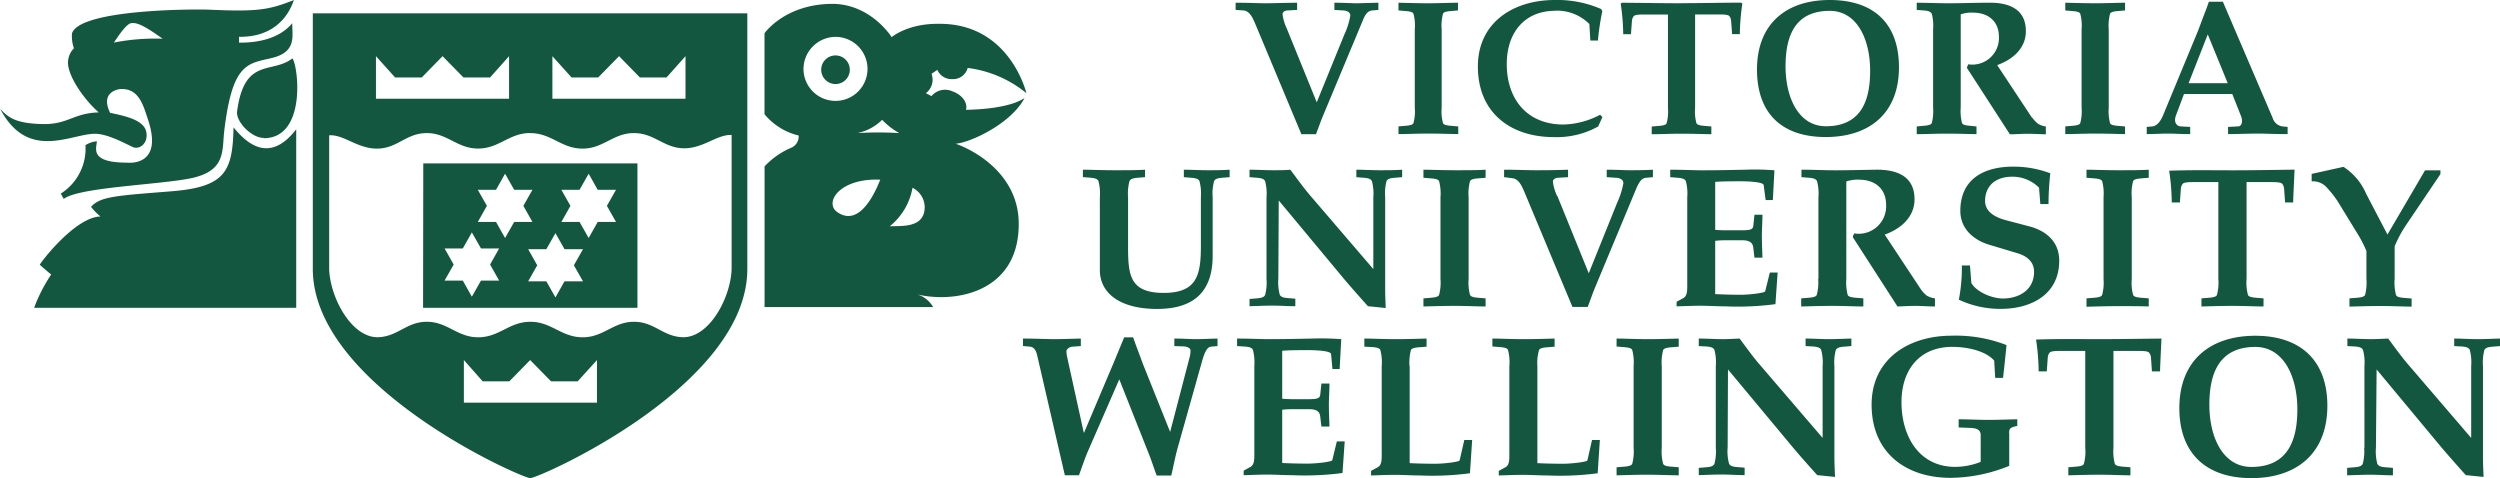 <svg data-name="Layer 1" xmlns="http://www.w3.org/2000/svg" viewBox="0 0 375.64 71.84"><path d="M14.82 16.87c-1.86-1.6-4.24-4.79-4.57-7a3.09 3.09 0 01.86-2.62A5.34 5.34 0 0110.82 5C12 1.5 28.05 1.35 31.35 1.45c7.53.35 9.13 0 12.83-1.45-.09-.13-1.24 5.63-8.27 5.53v.87c2.77.06 6.08-.59 8-2.91 0 2 .67 4.35-3.13 5.24-3.65.86-5.93.74-7.13 11.34-.24 3 0 5.61-4.84 6.69-4.67 1-17 1.36-19.23 3.13l-.45-.8a8 8 0 003.71-7.28 3.83 3.83 0 011.71-.58c0 1-1.24 3.21 4.57 3.21.11 0 5.46.64 3.14-6.4-.73-2.21-1.37-4.71-4-4.66 0-.05-3.38.16-1.72 3.57 2.37.5 5.06 1.1 5.43 2.83s-1 2.76-2 2.32-3.74-2-5.7-2c-3.62 0-10.1 4.19-14.25-3.76 1.2 1.32 2.33 2.19 6.27 2.3s4.66-1.64 8.55-1.75m9.69-11C21.91 4 20.59 3.3 19.67 3.49S17.08 6.54 17.1 6.4a32.12 32.12 0 017.41-.58m20 13.67v26.76H5.13a23.57 23.57 0 012.56-5c-1-.82-1.8-1.56-1.71-1.45-.09-.11 5.26-7.2 9.12-7.27a8.68 8.68 0 01-1.42-1.45c1.38-1.57 3.84-1.68 12-2.33s9.27-2.91 9.41-9.62c2 2.48 5.43 5.47 9.41.31m78.89-9a2.15 2.15 0 112.14 2.19 2.16 2.16 0 01-2.14-2.19m16.57 4a2.66 2.66 0 013.18-.7c1.42.5 2.31 1.71 2 2.76 7.06-.14 8.74-1.81 8.79-1.74-2.06 3.85-8.06 6.63-10.33 6.84 3.21 1.13 9.5 4.85 9.47 12.06 0 10.53-10 12-15.64 10.48a4.14 4.14 0 012.78 2h-25.33V25a11.86 11.86 0 014.12-2.85 1.84 1.84 0 001-1.79 9.5 9.5 0 01-5.13-3.2V5S117.93.58 125.14.58c5.75.06 8.84 5 8.84 5s2.4-2.07 7.12-2C151.76 3.5 154.22 14 154.22 14a17.26 17.26 0 00-8.82-3.79 2.27 2.27 0 01-2.32 1.68 2.34 2.34 0 01-2.24-1.39l-.87.59a2.67 2.67 0 01.15 1.1 2.56 2.56 0 01-1 1.81zm-19.23-4a4.81 4.81 0 104.8-4.9 4.85 4.85 0 00-4.8 4.9M132.55 18a7.49 7.49 0 01-3.72 2 50.76 50.76 0 016.29 0 10.73 10.73 0 01-2.57-2m-.28 9c-6.12-.28-8.5 3.46-6.45 4.88 3.89 2.7 6.42-5 6.45-4.88m4.85 1.16a9.55 9.55 0 01-3.43 5.84c1.74-.06 4.54.18 5.14-2a3.28 3.28 0 00-1.71-3.78m-97.5-7.5c-1.85 0-4.17-2.44-4-3.95 1.09-8.26 5.25-5.6 8.32-8 .88 1.16 2.16 12-4.34 12m24 3.78h32.18v21.7H63.57zm24 17.72l-1.37-2.41 1.37-2.42h-2.78l-1.36-2.41-1.37 2.41h-2.73l1.36 2.42-1.36 2.41h2.73l1.37 2.42 1.36-2.42zM80 33.35l-1.36-2.42L80 28.52h-2.74l-1.37-2.42-1.36 2.42h-2.74l1.37 2.41-1.37 2.42h2.74l1.36 2.41 1.37-2.41zm12.56 0l-1.37-2.42 1.37-2.41h-2.75l-1.36-2.42-1.37 2.42h-2.73l1.36 2.41-1.36 2.42h2.73l1.37 2.41 1.36-2.41zM75 42.16l-1.36-2.41L75 37.33h-2.73l-1.37-2.41-1.36 2.41H66.8l1.37 2.42-1.37 2.41h2.74l1.36 2.42 1.37-2.42zm4.67 29.68C78.38 71.84 47 58 47 40.4V2h65.29v38.4C112.32 58 81 71.84 79.67 71.84m0-51.85c-3.19 0-4.65 2.33-7.84 2.33S67.17 19.92 64 20c-3 .06-4.29 2.28-7.27 2.33s-5.08-2.15-7.27-2V40.4c.11 4.22 3.3 10.27 7.26 10.27 3-.05 4.3-2.26 7.28-2.32 3.19-.07 4.66 2.33 7.85 2.33s4.65-2.33 7.84-2.33 4.66 2.33 7.86 2.33 4.65-2.4 7.84-2.33c3 .06 4.29 2.27 7.27 2.32 4 0 7.16-6.05 7.27-10.27V20.28c-2.19-.11-4.33 2.09-7.27 2s-4.31-2.23-7.29-2.28c-3.19-.07-4.65 2.33-7.84 2.33S82.87 20 79.67 20M83 8.44v6.4h20v-6.4l-2.85 3.2h-4l-3.13-3.2-3.14 3.2h-4zm-26.51 0v6.4h20v-6.4l-2.85 3.2h-4l-3.14-3.2-3.13 3.2h-4zM69.7 54.1v6.4h20v-6.4l-2.9 3.2h-4l-3.14-3.2-3.13 3.2h-4zm265.03-41.6l-3-7.33-2.88 7.33zm9 6.57v1.08c-1.94 0-3.35-.08-4.48-.08s-2.57.06-4.47.08v-1.08l1.53-.08c.46 0 .78-.67.4-1.59l-1.3-3.28h-7.25l-1.21 3.23c-.4 1.09.18 1.61.69 1.64l1.45.08v1.08c-1.39 0-2.43-.08-3.27-.08s-1.87.06-3.26.08v-1.08l.87-.08c.75-.09 1.27-.9 1.61-1.73l5.23-12.64.75-2 .46-1.19.42-1.17h2.1l7.48 17.46A1.8 1.8 0 00343 19zM310.32.41v1.16l1.07.09c.75.06 1.07.17 1.18.4a6.81 6.81 0 01.2 2.34v11.76a6.81 6.81 0 01-.2 2.34c-.11.23-.43.34-1.18.4l-1.07.09v1.16c1.18 0 2.77-.08 4.5-.08s3.3.06 4.48.08V19l-1.07-.09c-.75-.06-1.07-.17-1.18-.4a7.08 7.08 0 01-.2-2.34V4.4a7.08 7.08 0 01.2-2.34c.11-.23.43-.34 1.18-.4l1.07-.09V.41c-1.18 0-2.77.08-4.48.08s-3.32-.06-4.5-.08m-5 17.28l-5.23-7.91c2.4-.86 4.31-2.56 4.31-5.1 0-3.44-2.72-4.33-5.66-4.27-2 0-3.9.08-5.87.08-1.45 0-2.87-.06-4.87-.08v1.08l1.07.08c.75.06 1 .2 1.19.49a7.08 7.08 0 01.2 2.34v11.76a7.08 7.08 0 01-.2 2.34c-.12.23-.44.34-1.19.4L288 19v1.16c1.19 0 2.77-.08 4.51-.08s3.29.06 4.47.08V19l-.98-.1c-.76-.06-1.07-.17-1.19-.4a7.08 7.08 0 01-.2-2.34v-14a4.72 4.72 0 011.85-.26c2.25 0 3.89 1.27 3.89 3.63a4 4 0 01-4.62 4.13l-.2.52 6.47 10c.87 0 1.73-.08 2.6-.08s1.88.06 2.8.08V19a2.86 2.86 0 01-1.18-.41 3.91 3.91 0 01-.84-.89M281 10.63c0-4.77-2-9-6.07-9-5.37 0-6.64 4-6.64 8.34 0 4.77 2 9 6.06 9 5.38 0 6.65-4 6.65-8.31m4.33-.52c0 6.81-4.36 10.45-11 10.45S264 17 264 10.45C264 3.64 268.32 0 274.93 0s10.4 3.52 10.4 10.11M252.69.49c-2.92 0-5.91-.06-9-.08l-.17.14a33.39 33.39 0 01.38 4.59h1.16l.15-2a1.3 1.3 0 01.26-.7c.2-.26 1-.26 1.79-.26h3.36v14a6.81 6.81 0 01-.2 2.34c-.11.23-.43.34-1.18.4l-1.06.09v1.16c1.18 0 2.76-.08 4.49-.08s3.29.06 4.47.08V19l-1.06-.09c-.75-.06-1.07-.17-1.18-.4a6.81 6.81 0 01-.2-2.34v-14h3.37c.77 0 1.58 0 1.78.26a1.3 1.3 0 01.26.7l.15 2h1.16a33.39 33.39 0 01.38-4.59l-.18-.14c-3 0-6 .08-9 .08m-19 1.13a6.86 6.86 0 015.19 2l.15 2.48h1.14a36.94 36.94 0 01.66-4.41l-.17-.32A16.5 16.5 0 00233.61 0c-6.15 0-11.55 3.32-11.55 10 0 6.9 4.86 10.6 11.43 10.6a12.73 12.73 0 006.65-1.6l.63-1.41-.34-.35a12.32 12.32 0 01-5.52 1.47c-5.46 0-8.51-3.81-8.51-9.09 0-4.56 2.53-8 7.32-8M210.13.41v1.16l1.07.09c.75.06 1.07.17 1.18.4a6.81 6.81 0 01.2 2.34v11.76a6.81 6.81 0 01-.2 2.34c-.11.23-.43.34-1.18.4l-1.07.09v1.16c1.19 0 2.77-.08 4.51-.08s3.29.06 4.47.08V19l-1.11-.1c-.75-.06-1.07-.17-1.18-.4a6.81 6.81 0 01-.2-2.34V4.4a6.81 6.81 0 01.2-2.34c.11-.23.43-.34 1.18-.4l1.07-.09V.41c-1.18 0-2.77.08-4.47.08s-3.32-.06-4.51-.08m-6.3.08c.83 0 1.9-.06 3.32-.08v1.08l-.93.08c-.63.06-1 .52-1.35 1.36l-6 14.37c-.4.95-.72 1.9-1.1 2.86h-2.19l-6.9-16.51c-.35-.81-.81-2-1.79-2.08l-1.19-.08V.41c1.91 0 3.38.08 4.51.08s2.57-.06 4.73-.08v1.08l-1.44.08c-.44 0-.75.29-.75.55a6.73 6.73 0 00.6 2.08l4.54 11.17L202 5.18a10.85 10.85 0 00.89-2.83c0-.52-.49-.75-1.07-.78l-1.32-.08V.41c1.41 0 2.51.08 3.35.08m-38.59 40.15v-11a7.21 7.21 0 00-.21-2.43c-.15-.3-.45-.45-1.23-.51l-1.11-.09V25.5c1.23 0 2.88.08 4.69.08s3.42 0 4.65-.08v1.12l-1.11.09c-.78.06-1.08.21-1.23.51a7.21 7.21 0 00-.21 2.43v7.45c0 4.23.27 6.91 5.35 6.91s5.59-2.77 5.59-7.12v-7.24a7.5 7.5 0 00-.21-2.43c-.15-.3-.45-.45-1.24-.51l-1.11-.09V25.5c1.15 0 2.31.08 3.45.08s2.29 0 3.43-.08v1.12l-1.11.09c-.78.06-1.08.21-1.23.51a7.21 7.21 0 00-.21 2.43v8.77c0 5.5-2.92 8-8.35 8-5.68 0-8.6-2.44-8.6-5.83m25.04 1.3V29.65a7.21 7.21 0 00-.21-2.43c-.15-.3-.45-.45-1.23-.51l-1.11-.09V25.5c1.2 0 2.4.08 3.6.08.85 0 1.69 0 2.53-.08 1 1.33 2 2.74 3.09 4l9.38 10.93V29.65a7.21 7.21 0 00-.21-2.43c-.15-.3-.45-.45-1.23-.51l-1.11-.09V25.5c1.14 0 2.31.08 3.45.08s2.29 0 3.43-.08v1.12l-1.12.09c-.77.06-1.08.21-1.23.51a7.3 7.3 0 00-.2 2.43v13.63c0 1.06.05 2.14.08 3l-2.67-.27c-1.23-1.38-2.49-2.79-3.67-4.19l-9.73-11.7-.06 11.73a7.21 7.21 0 00.21 2.43c.15.3.45.45 1.23.51l1.11.09v1.13c-1.14 0-2.28-.09-3.42-.09s-2.32.06-3.46.09v-1.09l1.11-.09c.78-.06 1.08-.21 1.23-.51a7.21 7.21 0 00.21-2.43m30.37-12.24v12.24a7.21 7.21 0 00.21 2.43c.13.24.46.36 1.24.42l1.1.09v1.22c-1.22 0-2.88-.09-4.65-.09s-3.46.06-4.69.09v-1.22l1.11-.09c.79-.06 1.12-.18 1.24-.42a7.21 7.21 0 00.21-2.43V29.65a7.21 7.21 0 00-.21-2.43c-.12-.24-.45-.36-1.24-.42l-1.11-.09V25.5c1.23 0 2.89.08 4.69.08s3.43 0 4.65-.08v1.21l-1.1.09c-.78.06-1.11.18-1.24.42a7.21 7.21 0 00-.21 2.43m13.33-.21l4.72 11.62 4.27-10.6a11.76 11.76 0 00.93-2.94c0-.54-.51-.78-1.11-.81l-1.39-.09V25.5c1.48 0 2.62.08 3.49.08s2 0 3.45-.08v1.12l-1 .09c-.66.06-1 .54-1.41 1.41l-6.25 15c-.42 1-.75 2-1.14 3h-2.29l-7.18-17.18c-.36-.84-.84-2.07-1.86-2.16l-1.23-.16V25.5c2 0 3.51.08 4.68.08s2.68 0 4.93-.08v1.12l-1.5.09c-.45 0-.78.3-.78.57a7 7 0 00.63 2.16m23.76-2.11v7.21c.69.06 1.35.06 2 .06h2c1.06 0 1.66-.06 1.72-.63l.18-1.71h1.2c0 1.08-.09 2.13-.09 3.21s.06 2.17.09 3.25h-1.2l-.18-1.51c-.1-.84-.66-1.11-1.72-1.11h-2c-.66 0-1.32 0-2 .09v8c1.26.06 2.55.1 3.84.1s3.61-.27 3.67-.52l.7-2.82h1.17l-.33 4.75a43.08 43.08 0 01-7.55.33c-1.23 0-2.46-.09-3.7-.09s-2.49.06-3.6.09v-.69l1-.54c.48-.28.6-.78.6-1.72V29.65a7.21 7.21 0 00-.21-2.43c-.15-.3-.45-.45-1.23-.51l-1.12-.09V25.5c2 0 3.52.09 4.7.09 2.82 0 4.86-.06 6.58-.09a36.31 36.31 0 014.38.09l-.24 4.47h-1.08l-.3-2.25c-.06-.45-2.07-.57-3.46-.57s-2.58 0-3.84.09m15.53 14.56V29.65a7.21 7.21 0 00-.21-2.43c-.15-.3-.45-.45-1.23-.51l-1.11-.09V25.5c2 0 3.51.09 5 .09 2 0 4.06-.06 6.1-.09 3.07-.06 5.89.87 5.89 4.44 0 2.64-2 4.42-4.48 5.31l5.44 8.23a4.23 4.23 0 00.87.93 3.18 3.18 0 001.24.42v1.22c-1 0-2-.09-2.92-.09s-1.8.06-2.71.09l-6.73-10.44.21-.54a4.13 4.13 0 004.81-4.29c0-2.46-1.71-3.78-4.05-3.78a5 5 0 00-1.93.27v14.62a7.5 7.5 0 00.21 2.43c.12.24.46.36 1.24.42l1.11.09v1.22c-1.23 0-2.89-.09-4.66-.09s-3.45.06-4.68.09v-1.22l1.11-.09c.78-.06 1.11-.18 1.23-.42a7.21 7.21 0 00.21-2.43m21.57-2H296l.21 2.64c.82 1.39 3.15 2.32 4.71 2.32 2.56 0 4.71-1.36 4.71-4 0-1.29-.77-2.28-2.49-2.8l-4.2-1.26c-2.53-.75-4.39-2.52-4.39-5.1 0-4.81 3.57-6.65 7.93-6.65a15.51 15.51 0 015.59 1 43.57 43.57 0 00-.27 4.62h-1.23l-.19-2.46a5.66 5.66 0 00-4-1.65c-2.8 0-4.11 1.62-4.11 3.63 0 1.35 1 2.35 3.18 2.92l3.42.9c2.77.72 4.54 2.46 4.54 5.17 0 5.11-4.24 7.24-8.79 7.24a14.61 14.61 0 01-6.29-1.38 25.81 25.81 0 00.45-5.2m25.53-10.18v12.24a7.3 7.3 0 00.2 2.43c.12.24.45.36 1.24.42l1.11.09v1.22C321.63 46 320 46 318.2 46s-3.45.06-4.69.09v-1.26l1.12-.09c.78-.06 1.11-.18 1.23-.42a7.21 7.21 0 00.21-2.43V29.65a7.21 7.21 0 00-.21-2.43c-.12-.24-.45-.36-1.23-.42l-1.12-.09V25.5c1.24 0 2.89.08 4.69.08s3.43 0 4.66-.08v1.21l-1.11.09c-.79.06-1.12.18-1.24.42a7.3 7.3 0 00-.2 2.43m17.25-2.29v14.53a7.21 7.21 0 00.21 2.43c.12.24.45.36 1.23.42l1.11.09v1.22c-1.23 0-2.88-.09-4.65-.09s-3.45.06-4.68.09v-1.22l1.11-.09c.78-.06 1.11-.18 1.22-.42a7.21 7.21 0 00.21-2.43V27.36h-3.5c-.81 0-1.65 0-1.86.27a1.34 1.34 0 00-.27.72l-.15 2.07h-1.22a34.39 34.39 0 00-.39-4.77c3.35-.12 6.46-.06 9.5-.06s6.18-.06 9.34-.1c-.06 1.6-.15 3-.21 4.93h-1.21l-.15-2.07a1.34 1.34 0 00-.27-.72c-.22-.27-1.05-.27-1.86-.27zm21.17 7.88l5.65-9.65h2.31v.57L361.4 34a19.14 19.14 0 00-1.59 3v4.91a7.21 7.21 0 00.21 2.43c.12.24.45.36 1.23.42l1.11.09v1.22c-1.22 0-2.88-.09-4.65-.09s-3.46.06-4.69.09v-1.24l1.11-.09c.78-.06 1.11-.18 1.24-.42a7.6 7.6 0 00.2-2.43v-4.18a18.25 18.25 0 00-1.32-2.56l-3-4.9a15.57 15.57 0 00-1.57-2 2.78 2.78 0 00-2.34-1v-1.12l4.78-1.06a9.05 9.05 0 013.42 4.07zm-20.45 34.92c-4.23 0-6.31-4.39-6.31-9.35 0-4.5 1.33-8.68 6.91-8.68 4.24 0 6.31 4.42 6.31 9.38 0 4.5-1.32 8.65-6.91 8.65m.6-19.71c-6.88 0-11.42 3.79-11.42 10.88 0 6.85 4.09 10.51 10.82 10.51 6.88 0 11.42-3.78 11.42-10.87 0-6.86-4.09-10.52-10.82-10.52m16.39 16.82V55a7.12 7.12 0 00-.22-2.43c-.15-.3-.45-.45-1.23-.51l-1.11-.06v-1.13c1.2 0 2.4.09 3.61.09.84 0 1.68-.06 2.52-.09 1 1.34 2 2.75 3.09 4l9.38 10.93V55a7.21 7.21 0 00-.21-2.43c-.15-.3-.45-.45-1.23-.51l-1.11-.06v-1.13c1.14 0 2.31.09 3.45.09s2.29-.06 3.43-.09V52l-1.11.09c-.78.06-1.08.21-1.24.51a7.5 7.5 0 00-.21 2.43v13.63c0 1 .06 2.13.09 3l-2.67-.27c-1.23-1.38-2.49-2.79-3.67-4.18l-9.73-11.7-.1 11.76a7.21 7.21 0 00.21 2.43c.15.29.45.45 1.23.51l1.11.09v1.12c-1.14 0-2.28-.09-3.42-.09s-2.32.06-3.46.09V70.3l1.11-.09c.78-.06 1.08-.22 1.23-.51a7.12 7.12 0 00.22-2.43M162.89 65l4.48-10.58 1.54-3.73h1.35c.48 1.38 1 2.7 1.47 4l4.09 10.21 2.94-11.26a3.8 3.8 0 00.12-1c0-.35-.54-.56-1-.59l-1.43-.05v-1.13c1.35 0 2.4.09 3.24.09s1.87-.06 3.25-.09V52l-1 .09c-.54.06-.93.81-1.29 2.07l-3.66 13c-.4 1.41-.66 2.85-1 4.29h-2.19c-.39-1-.72-2.1-1.14-3.15L168.18 57l-4.65 10.66c-.54 1.23-.94 2.49-1.41 3.75H160l-4.17-18.07c-.22-.88-.57-1.2-1.12-1.26l-1-.09v-1.12c2 0 3.52.09 4.69.09s2.67-.06 4-.09V52l-1.26.09c-.39 0-.9.36-.9.69a4.27 4.27 0 00.1.84l2.5 11.38zm29.77-12.3v7.21a19.77 19.77 0 002 .07h2c1.05 0 1.65-.07 1.71-.64l.18-1.71h1.21c0 1.08-.09 2.13-.09 3.21s.06 2.17.09 3.25h-1.21l-.18-1.5c-.08-.84-.66-1.11-1.71-1.11h-2c-.66 0-1.33 0-2 .09v8c1.27.06 2.56.09 3.85.09s3.61-.27 3.67-.51l.69-2.83h1.18l-.33 4.75a43.12 43.12 0 01-7.55.33c-1.23 0-2.47-.09-3.7-.09s-2.5.06-3.6.09v-.69l1-.54c.48-.27.6-.78.6-1.71V55a7.53 7.53 0 00-.21-2.43c-.16-.3-.45-.44-1.23-.5l-1.15-.07v-1.13c2 0 3.5.09 4.68.09 2.83 0 4.87-.06 6.58-.09a41.09 41.09 0 014.39.09l-.24 4.48h-1.08l-.21-2.25c-.06-.46-2.08-.58-3.46-.58s-2.58 0-3.85.09m19.12 2.3v14.59c1.26.06 2.56.09 3.85.09s3.6-.27 3.66-.51l.7-3.06h1.18l-.33 5a43.2 43.2 0 01-7.56.33c-1.23 0-2.46-.09-3.69-.09s-2.5.06-3.61.09v-.69l1-.54c.48-.27.6-.78.6-1.71V55a7.21 7.21 0 00-.21-2.43c-.12-.24-.44-.36-1.23-.42l-1.17-.06v-1.22c1.23 0 2.88.09 4.69.09s3.42-.06 4.66-.09v1.22l-1.12.09c-.78.06-1.11.18-1.23.42a7.21 7.21 0 00-.21 2.43M231 55v14.59c1.26.06 2.56.09 3.85.09s3.61-.27 3.67-.51l.69-3.06h1.18l-.33 5a43.08 43.08 0 01-7.55.33c-1.24 0-2.47-.09-3.7-.09s-2.49.06-3.61.09v-.69l1-.54c.48-.27.59-.78.59-1.71V55a7 7 0 00-.21-2.43c-.11-.24-.44-.36-1.23-.42l-1.11-.09v-1.19c1.24 0 2.88.09 4.69.09s3.42-.06 4.66-.09v1.22l-1.11.09c-.79.06-1.12.18-1.23.42A6.86 6.86 0 00231 55m18.69 0v12.27a7.21 7.21 0 00.21 2.43c.12.24.45.36 1.23.42l1.11.09v1.21c-1.23 0-2.88-.09-4.65-.09s-3.46.06-4.69.09v-1.21l1.11-.09c.78-.06 1.12-.18 1.24-.42a7.21 7.21 0 00.21-2.43V55a7.18 7.18 0 00-.21-2.42c-.12-.24-.46-.36-1.24-.42l-1.11-.09v-1.2c1.23 0 2.88.09 4.69.09s3.42-.06 4.65-.09v1.22l-1.11.09c-.78.06-1.11.18-1.23.42a7.18 7.18 0 00-.21 2.42m8.12 12.25V55a7.21 7.21 0 00-.21-2.43c-.15-.3-.45-.45-1.23-.51l-1.12-.06v-1.13c1.21 0 2.41.09 3.61.09.84 0 1.69-.06 2.53-.09 1 1.34 2 2.75 3.09 4l9.38 10.93V55a7.12 7.12 0 00-.22-2.43c-.14-.3-.45-.45-1.23-.51L271.3 52v-1.13c1.14 0 2.31.09 3.46.09s2.28-.06 3.42-.09V52l-1.11.09c-.78.06-1.08.21-1.23.51a7.21 7.21 0 00-.21 2.43v13.63c0 1 .06 2.13.09 3l-2.67-.27c-1.24-1.38-2.5-2.79-3.67-4.18l-9.74-11.7-.05 11.73a7 7 0 00.21 2.43c.14.29.45.45 1.22.51l1.12.09v1.12c-1.15 0-2.29-.09-3.43-.09s-2.31.06-3.46.09V70.3l1.12-.09c.78-.06 1.08-.22 1.23-.51a7.21 7.21 0 00.21-2.43m44.09-2.13V70a24 24 0 01-8.78 1.8c-6.85 0-11.9-3.84-11.9-11 0-6.9 5.62-10.36 12-10.36a21 21 0 018.27 1.41c-.13 1.41-.37 3.64-.52 4.93h-1.18l-.15-2.59c-1.17-1.38-3.84-2.07-6.3-2.07-5 0-7.63 3.55-7.63 8.29 0 5.2 2.68 9.74 8.08 9.74a10.52 10.52 0 003.82-.75v-4c0-.93-.75-1.08-1.71-1.11l-1.6-.06V63c1.48 0 2.95.09 4.42.09s2.92-.06 4.39-.09v1c-1 .21-1.23.33-1.23 1.08m15.68-12.35v14.53a7.28 7.28 0 00.21 2.44c.12.24.45.36 1.23.42l1.11.09v1.21c-1.23 0-2.88-.09-4.65-.09s-3.45.06-4.68.09v-1.21l1.1-.09c.79-.06 1.12-.18 1.23-.42a7 7 0 00.21-2.44V52.73h-3.51c-.8 0-1.65 0-1.85.27a1.27 1.27 0 00-.27.72l-.15 2.08h-1.22a34.55 34.55 0 00-.39-4.78c3.35-.12 6.46-.06 9.5-.06s6.17-.06 9.34-.09c-.06 1.59-.15 3-.21 4.93h-1.22l-.14-2.08a1.42 1.42 0 00-.28-.72c-.21-.27-1-.27-1.86-.27z" fill="#135741"/></svg>